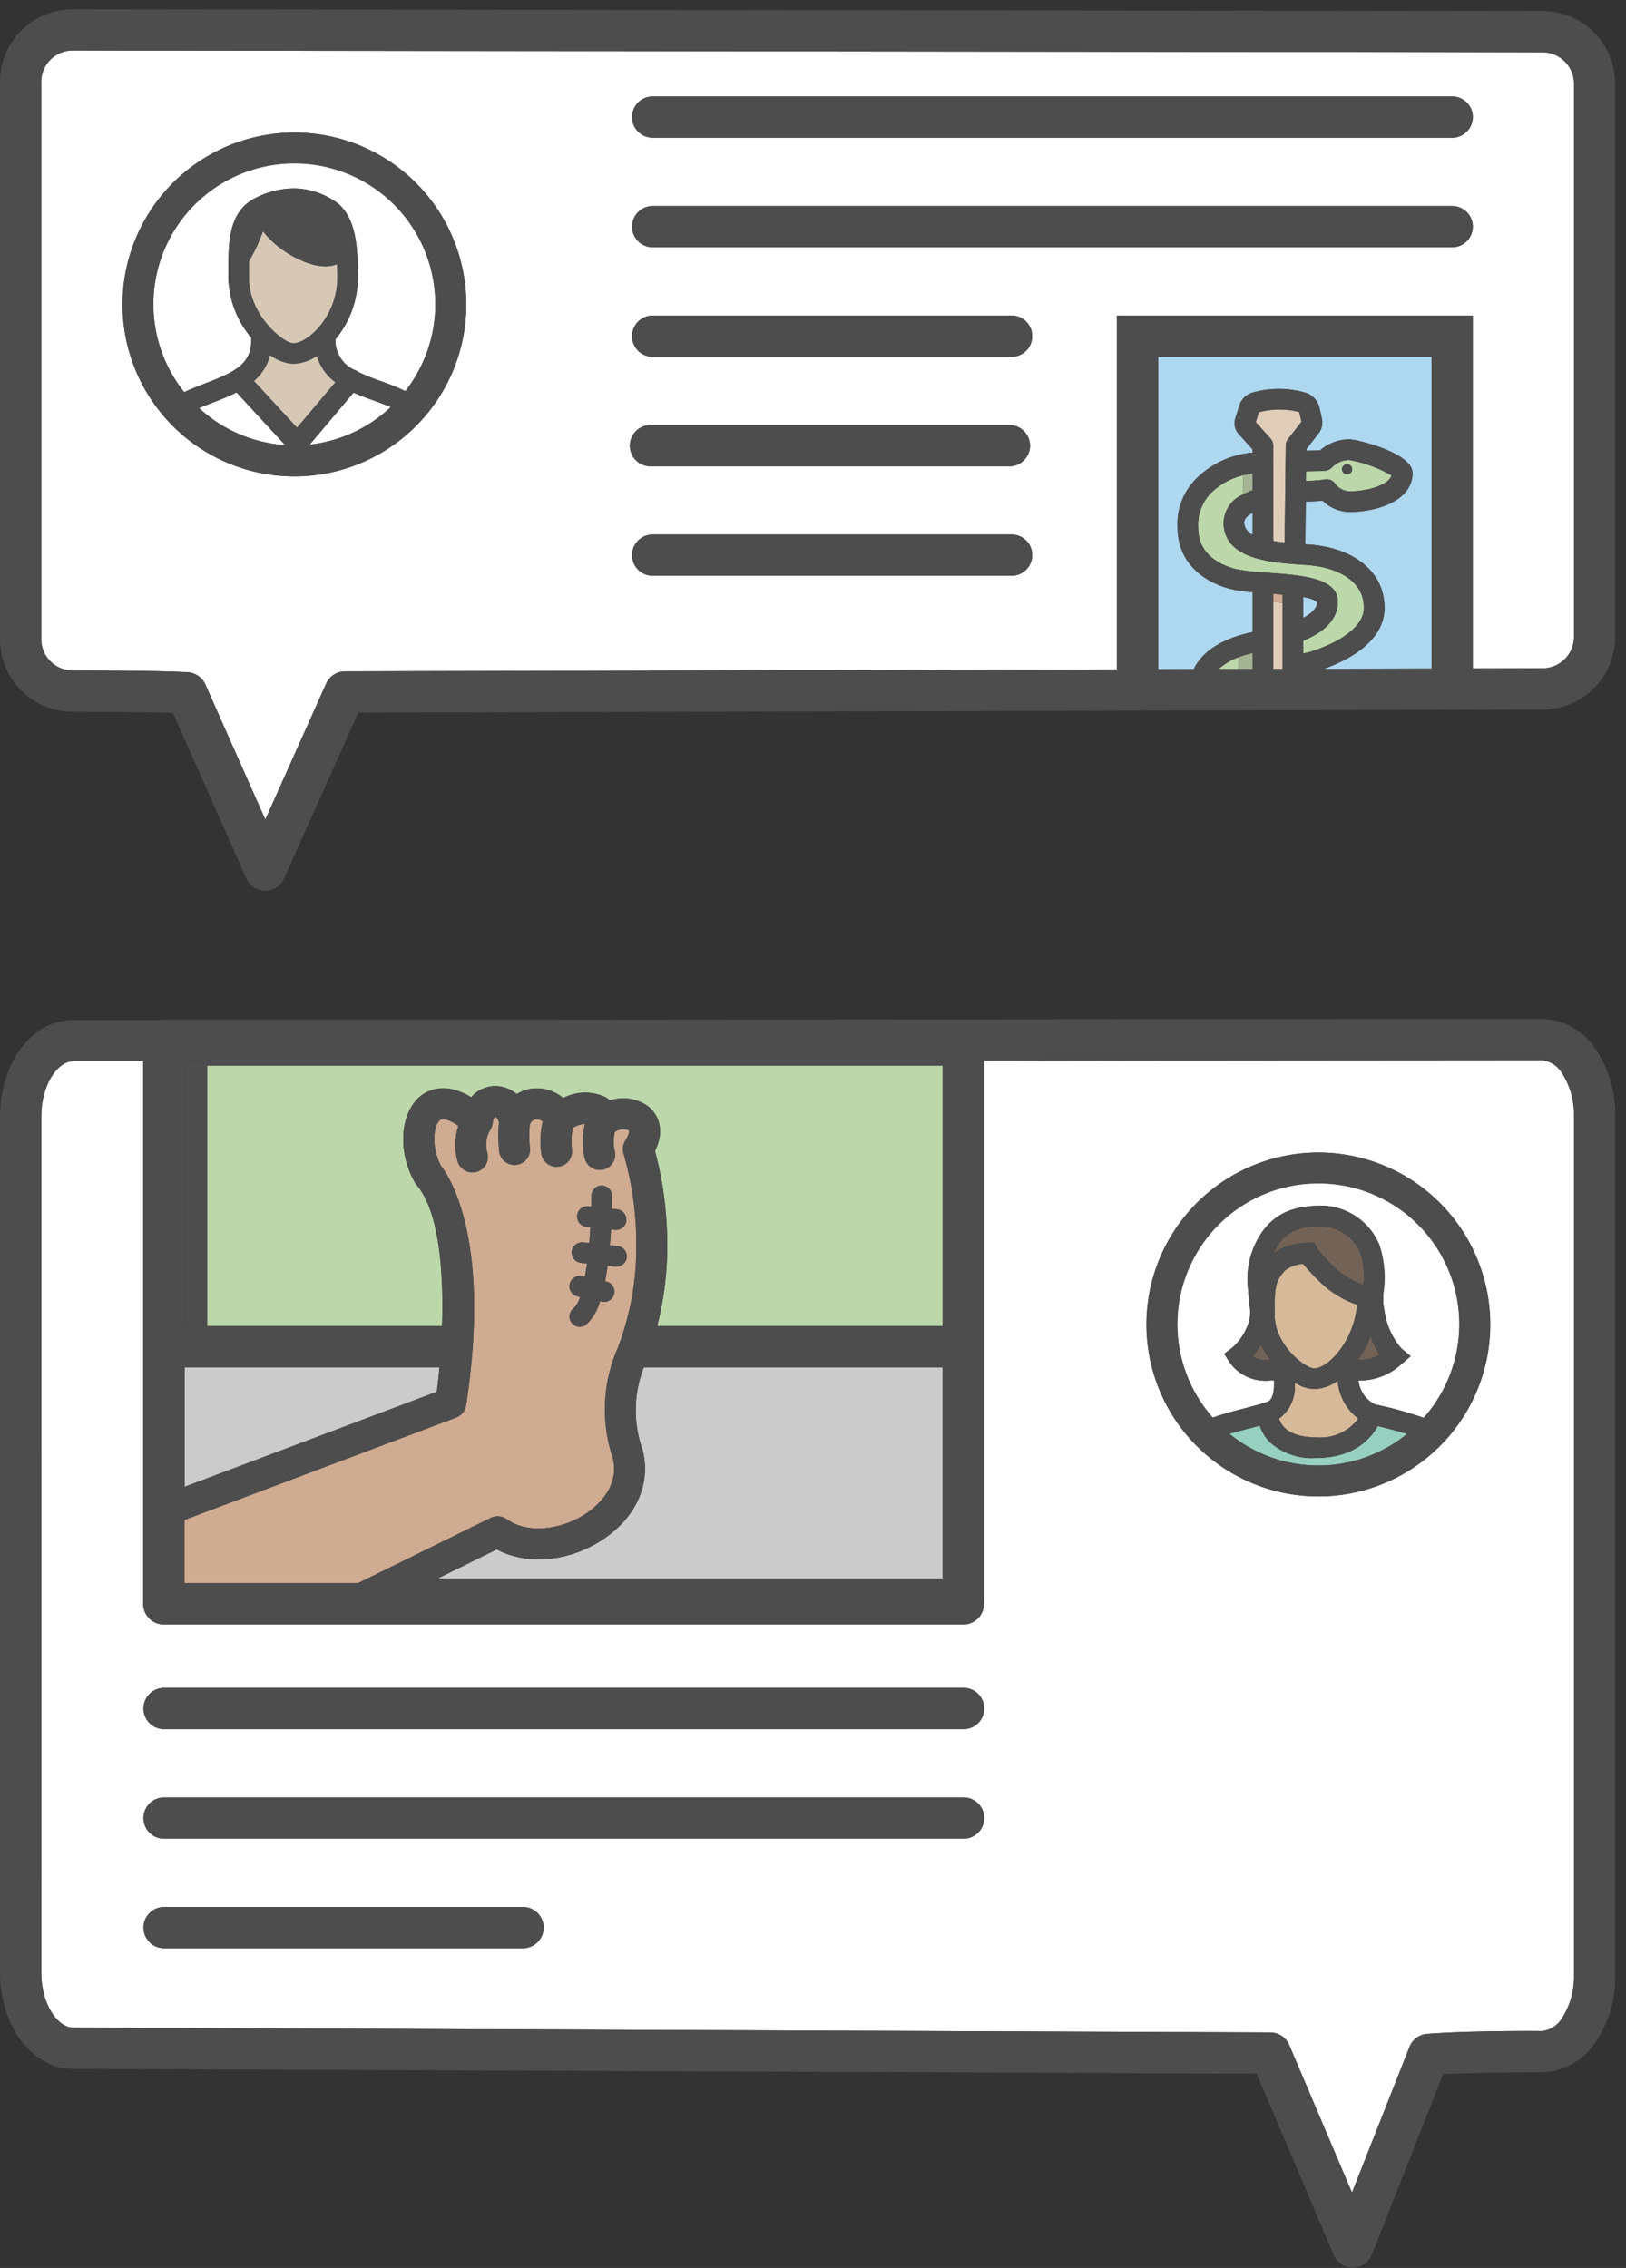 <?xml version="1.0"?>
<svg xmlns="http://www.w3.org/2000/svg" width="71" height="99">
  <rect width="100%" height="100%" fill="#333333" stroke="none"/>
  <g fill="none">
    <path d="M54.263 61.498c.381-.099.742-.191 1.074-.305.267-.092.312-.549.287-.95-.115.019-.232.03-.349.03a1.913 1.913 0 01-1.599-.826l-.221-.351.332-.25c.35-.303.608-.7.744-1.143.068-.243.076-.5.023-.746a26.589 26.589 0 01-.055-.652c-.12-.92.117-1.852.663-2.602.562-.732 1.295-1.053 2.452-1.074a2.773 2.773 0 012.61 1.699c.226.679.288 1.401.184 2.109-.027.263-.012.528.045.786.084.604.339 1.172.734 1.637l.41.34-.405.348a2.69 2.69 0 01-1.874.714c.045.45.32.843.725 1.043.72.15 1.429.345 2.124.585a6.156 6.156 0 10-9.214-.008c.432-.154.875-.272 1.31-.384z" fill="#FFF"/>
    <path d="M3.19 88.51l52.28.21a.9.9 0 01.825.547l2.74 6.444 2.513-6.362a.9.9 0 01.763-.566c1.224-.102 3.406-.135 5.028-.122.368-.046.693-.262.879-.582a3.307 3.307 0 00.51-1.837l.001-37.547a3.307 3.307 0 00-.512-1.836 1.19 1.19 0 00-.88-.583l-24.36.02v23.503a.903.903 0 01-.013.131v.081a.9.9 0 01-.9.9H7.155a.9.9 0 01-.9-.9V46.323h-3.06c-.658 0-1.391.995-1.391 2.42v37.345c-.004 1.425.729 2.419 1.386 2.422zm54.375-38.2a7.506 7.506 0 11-7.505 7.506 7.515 7.515 0 017.505-7.506zm-50.4 23.37h34.91a.9.9 0 110 1.8H7.166a.9.9 0 110-1.8zm0 4.782h34.91a.9.9 0 110 1.8H7.166a.9.9 0 110-1.8zm0 4.781h15.672a.9.9 0 110 1.8H7.167a.9.9 0 110-1.8h-.002zm1.808-66.511c1.26-.483 2.029-.835 1.995-1.925a.457.457 0 01.01-.061 4.185 4.185 0 01-1.004-2.61v-.23c-.003-1.307-.007-2.659 1.17-3.259a3.76 3.76 0 011.658-.424 3.25 3.25 0 012.01.702c.752.7.815 1.918.815 3.211a4.266 4.266 0 01-.982 2.681 1.43 1.43 0 00.804 1.32.45.45 0 01.174.09c.327.155.662.292 1.005.41.364.126.722.272 1.072.436a6.155 6.155 0 10-9.657.045c.304-.142.62-.266.93-.386z" fill="#FFF"/>
    <path fill="#FFF" d="M11.092 16.63l.002.003v-.004zm1.063 2.774c.097.011.195.016.294.023l-.03-.033c-.087.001-.175.006-.264.01z"/>
    <path d="M3.17 29.27a.382.382 0 01.084 0c2.32 0 3.98.025 4.94.076a.9.9 0 01.774.534l2.617 5.895 2.657-5.935a.9.9 0 01.82-.532l33.709-.087V13.774H64.31V29.18l3.053-.007a1.372 1.372 0 001.367-1.37V3.652a1.373 1.373 0 00-1.37-1.37L3.174 2.204c-.756 0-1.371.612-1.373 1.368V27.9c0 .756.612 1.37 1.368 1.37h.001zm41.002-4.137H28.5a.9.9 0 110-1.8h15.672a.9.9 0 110 1.8zM28.5 4.211h34.91a.9.9 0 110 1.8H28.5a.9.9 0 110-1.8zm0 4.782h34.91a.9.9 0 110 1.8H28.5a.9.9 0 110-1.8zm0 4.781h15.672a.9.9 0 110 1.8H28.5a.9.9 0 110-1.8zm-.096 4.782h15.672a.9.9 0 110 1.8H28.404a.9.9 0 110-1.8zm-15.55-12.77a7.506 7.506 0 11-7.505 7.506 7.515 7.515 0 017.505-7.506z" fill="#FFF"/>
    <path d="M19.3 57.887c.077-2.309-.107-4.986-1.105-6.158a.72.72 0 01-.07-.097c-.77-1.32-.665-3.05.23-3.78.303-.246 1.059-.659 2.219.043a1.38 1.38 0 011.022-.484 1.45 1.45 0 01.967.348 1.64 1.64 0 01.706-.24c.478-.048.956.1 1.323.411a2.09 2.09 0 011.845-.039c.07.042.135.09.194.145a1.865 1.865 0 011.66.25c.462.36.757 1.047.31 1.956.347 1.298.526 2.635.533 3.98a13.834 13.834 0 01-.44 3.665h12.47V46.522H8.066v11.365H19.3z" fill="#BCD7AA"/>
    <path d="M26.389 67.158c-1.485 1.018-3.354 1.193-4.697.477L19.121 68.9h22.042v-9.212H28.11a5.175 5.175 0 00-.05 3.603c.369 1.46-.258 2.898-1.671 3.868zm-7.317-6.405c.04-.307.08-.67.117-1.066H8.066V64.9l11.006-4.148z" fill="#CBCBCB"/>
    <path d="M54.332 22.872a.62.62 0 00.363.469v-.954c-.386.208-.373.386-.363.485z" fill="#AED7F0"/>
    <path d="M50.571 29.215l1.557-.004c.374-.783 1.256-1.341 2.567-1.62v-1.738a5.9 5.9 0 01-1.046-.162c-1.417-.409-2.229-1.38-2.229-2.666-.045-.84.29-1.655.913-2.22a3.936 3.936 0 012.362-1.043v-.142l-.608-.675a.697.697 0 01-.147-.666l.18-.583a.859.859 0 01.608-.565 4.17 4.17 0 012.212-.006.9.9 0 01.672.662l.109.476a.784.784 0 01-.148.663l-.53.678v.07c.203 0 .4-.004.602-.013.356-.31.813-.48 1.285-.48.37.01 2.751.601 2.751 1.468 0 1.248-1.633 1.7-2.73 1.7a1.715 1.715 0 01-1.2-.494c-.25.028-.466.033-.677.039l-.056.002-.021 1.865.146.01c2.048.143 3.348 1.25 3.312 2.82-.024 1.089-.968 2.005-2.65 2.61l4.706-.013V15.575h-11.94v13.64z" fill="#AED7F0"/>
    <path d="M56.903 26.07v.906c.31-.166.606-.398.618-.686a1.164 1.164 0 00-.618-.22z" fill="#AED7F0"/>
    <path d="M53.214 29.209h.876c-.002-.17 0-.356.01-.521a2.55 2.55 0 00-.886.52zm6.34-2.642c.03-1.272-1.26-1.816-2.475-1.901l-.16-.011c-1.411-.097-3.346-.229-3.484-1.7a1.376 1.376 0 01.844-1.37c0-.275.007-.586.017-.842a3.032 3.032 0 00-1.398.758c-.4.4-.61.953-.578 1.518 0 .9.53 1.504 1.578 1.806.4.087.808.14 1.218.159l.265.02c1.517.11 3.085.224 3.038 1.325-.02.489-.309 1.154-1.517 1.64v.552c.1-.015.198-.035.295-.062 1.46-.46 2.34-1.167 2.357-1.892zm-1.243-5.437a.814.814 0 00.639.318c.692 0 1.67-.244 1.812-.69a5.54 5.54 0 00-1.857-.678 1.08 1.08 0 00-.743.325.457.457 0 01-.306.145c-.28.016-.548.02-.824.023l-.005.419h.022c.271-.001.542-.022.81-.063a.45.45 0 01.452.2zm.503-.862a.218.218 0 11-.154.063.218.218 0 01.155-.063z" fill="#BCD7AA"/>
    <path d="M54.09 29.205h.605v-.7a5.058 5.058 0 00-.596.18 14.9 14.9 0 00-.009.52zm.605-7.805v-.732a4.04 4.04 0 00-.398.075c-.01.255-.02.567-.018.841a3.3 3.3 0 01.416-.183z" fill="#A4B494"/>
    <path d="M55.6 20.145c0 .01-.005.018-.005.028v3.443c.162.027.33.05.501.068l.05-4.244a.45.45 0 01.095-.27l.59-.756-.097-.426a3.44 3.44 0 00-1.767.01l-.132.433.645.715a.45.45 0 01.115.301v.685c0 .003.004.008.004.013zm-.005 9.057h.407v-2.877a7.97 7.97 0 00-.407-.054v2.931z" fill="#DFCDB9"/>
    <path d="M55.595 26.27c.131.014.273.033.407.054v-.368c-.142-.013-.28-.024-.407-.034v.349z" fill="#CFAB92"/>
    <path d="M55.595 20.13v.043c0-.01.005-.018.004-.028 0-.01-.003-.01-.004-.015zm3.22.573a.218.218 0 100-.435.218.218 0 000 .435z" fill="#4D4D4D"/>
    <path d="M3.169 31.07h.003c1.885.011 3.394.016 4.377.05l3.21 7.229a.9.9 0 001.643.003l3.245-7.246 51.719-.132a3.176 3.176 0 003.162-3.17V3.654A3.176 3.176 0 0067.362.481L3.176.405h-.004A3.171 3.171 0 000 3.573V27.9a3.17 3.17 0 003.168 3.17zm51.525-1.865h-1.481c.256-.233.558-.41.885-.523.195-.073.394-.133.596-.18v.703zM56 26.325v2.877h-.407V25.92c.126.01.265.021.407.035v.37zm.9 2.196v-.552c1.208-.485 1.497-1.15 1.518-1.64.045-1.099-1.522-1.215-3.039-1.325l-.265-.02a7.225 7.225 0 01-1.218-.158c-1.048-.302-1.578-.908-1.578-1.806a1.984 1.984 0 01.578-1.518c.39-.372.873-.634 1.398-.758.124-.03.256-.055.399-.075v.733a3.3 3.3 0 00-.416.183c-.548.228-.888.78-.844 1.372.138 1.47 2.073 1.602 3.484 1.699l.16.01c1.215.086 2.504.63 2.475 1.902-.016.724-.897 1.431-2.356 1.89a2.371 2.371 0 01-.294.063H56.9zm0-1.544v-.906c.223.013.438.09.618.22-.009.287-.306.519-.616.685H56.9zm-2.207-4.59v.953a.62.62 0 01-.364-.469c-.008-.098-.02-.276.365-.483l-.001-.001zm.784-3.244l-.644-.715.132-.432a3.44 3.44 0 011.767-.01l.097.425-.59.756a.45.45 0 00-.096.27l-.05 4.245a8.456 8.456 0 01-.5-.069v-4.17a.45.45 0 00-.114-.299h-.002zm7.03 10.04l-4.705.013c1.681-.604 2.625-1.52 2.65-2.61.036-1.57-1.265-2.676-3.312-2.82l-.147-.01.021-1.864.056-.003c.211-.005.428-.01.678-.039.32.316.75.494 1.2.495 1.097 0 2.73-.453 2.73-1.7 0-.867-2.382-1.458-2.752-1.468a1.952 1.952 0 00-1.285.48c-.2.008-.399.012-.6.013v-.07l.529-.679a.784.784 0 00.147-.662l-.109-.476a.9.9 0 00-.672-.662 4.17 4.17 0 00-2.212.006.859.859 0 00-.608.565l-.18.582a.697.697 0 00.148.666l.608.675v.144A3.936 3.936 0 0052.33 20.8a2.794 2.794 0 00-.913 2.22c0 1.286.813 2.258 2.229 2.666a5.9 5.9 0 001.047.163v1.738c-1.312.28-2.193.838-2.568 1.62l-1.557.004V15.575h11.94v13.609zm-5.482-8.192l.005-.42c.276-.002.544-.006.823-.022a.457.457 0 00.307-.145c.196-.2.462-.317.743-.325a5.54 5.54 0 011.857.679c-.142.445-1.12.689-1.812.689a.814.814 0 01-.64-.319.45.45 0 00-.45-.2 5.422 5.422 0 01-.81.062h-.023zM1.8 3.573c0-.756.614-1.37 1.37-1.37l64.188.08a1.373 1.373 0 011.37 1.37v24.15a1.372 1.372 0 01-1.368 1.37l-3.053.007V13.775H48.771V29.22l-33.71.086a.9.9 0 00-.819.532l-2.657 5.936-2.617-5.895a.9.9 0 00-.775-.534c-.958-.051-2.62-.077-4.939-.077a.382.382 0 00-.085 0A1.37 1.37 0 011.8 27.9V3.573z" fill="#4D4D4D"/>
    <path d="M15.438 17.141l-1.915 2.268a6.131 6.131 0 003.54-1.638 13.98 13.98 0 00-.74-.286 12.948 12.948 0 01-.885-.344zm-5.108-.01a10.9 10.9 0 01-1.036.441 21.05 21.05 0 00-.603.242 6.126 6.126 0 003.463 1.59c.09-.005.177-.008.263-.01l-2.088-2.262zm3.51-1.591c-.308.21-.668.329-1.04.343a1.894 1.894 0 01-1.007-.385 2.16 2.16 0 01-.7 1.13v.005l1.878 2.034 1.673-1.98a2.166 2.166 0 01-.804-1.147z" fill="#FFF"/>
    <path d="M13.84 15.54c-.308.21-.668.329-1.04.343a1.894 1.894 0 01-1.007-.385 2.16 2.16 0 01-.7 1.13v.005l1.878 2.034 1.673-1.98a2.166 2.166 0 01-.804-1.147z" fill="#C6B198" opacity=".7"/>
    <path d="M12.8 14.985c.659 0 1.926-1.201 1.926-2.845 0-.207-.003-.41-.01-.61-.869.406-2.544-.491-3.23-1.432-.162.453-.367.89-.61 1.305 0 .16-.003.327-.002.506v.232c0 1.632 1.524 2.844 1.926 2.844z" fill="#FFF"/>
    <path d="M12.8 14.985c.659 0 1.926-1.201 1.926-2.845 0-.207-.003-.41-.01-.61-.869.406-2.544-.491-3.23-1.432-.162.453-.367.89-.61 1.305 0 .16-.003.327-.002.506v.232c0 1.632 1.524 2.844 1.926 2.844z" fill="#C6B198" opacity=".7"/>
    <path d="M15.448 16.138c.054.031.116.06.175.09a.45.45 0 00-.175-.09z" fill="#4D4D4D"/>
    <path d="M12.854 20.797a7.506 7.506 0 10-7.505-7.505 7.515 7.515 0 007.505 7.505zm-.699-1.393a6.126 6.126 0 01-3.462-1.59c.198-.084.401-.164.603-.242a10.9 10.9 0 001.035-.44l2.089 2.263.03.033c-.1-.008-.198-.013-.295-.024zm-1.06-2.77l-.003-.003a2.16 2.16 0 00.7-1.13c.29.222.64.356 1.006.384a1.984 1.984 0 001.04-.343c.135.46.418.863.805 1.145l-1.673 1.98-1.876-2.034zm-.22-4.496v-.233c0-.18 0-.345.002-.506.243-.415.447-.852.61-1.305.685.94 2.36 1.839 3.23 1.433.006.2.009.402.01.609 0 1.644-1.268 2.845-1.927 2.845-.402.004-1.926-1.208-1.926-2.843zm2.648 7.271l1.915-2.268c.29.13.592.238.885.344.25.09.498.184.74.286a6.131 6.131 0 01-3.54 1.638zm-.669-12.273a6.146 6.146 0 014.846 9.938c-.35-.164-.708-.31-1.072-.437a9.334 9.334 0 01-1.005-.41c-.059-.029-.12-.058-.175-.09a1.43 1.43 0 01-.804-1.319 4.266 4.266 0 00.982-2.68c0-1.294-.063-2.512-.815-3.211a3.25 3.25 0 00-2.01-.703 3.76 3.76 0 00-1.658.425c-1.176.6-1.173 1.951-1.17 3.258v.23c.026.96.38 1.881 1.004 2.61a.457.457 0 00-.01.062c.034 1.09-.736 1.44-1.995 1.924-.31.12-.626.245-.93.388a6.147 6.147 0 014.811-9.984h.001zM8.053 46.522h1v11.365h-1zm.013 13.165h-.013v5.219l.013-.005zm-.9 15.793h34.909a.9.9 0 100-1.8H7.166a.9.9 0 100 1.8zm0 4.783h34.909a.9.9 0 100-1.8H7.166a.9.9 0 100 1.8zm0 4.782h15.672a.9.9 0 100-1.8H7.166a.9.9 0 100 1.8zM28.5 6.011h34.91a.9.9 0 100-1.8H28.5a.9.9 0 100 1.8zm0 4.782h34.91a.9.9 0 100-1.8H28.5a.9.9 0 100 1.8zm0 4.782h15.672a.9.9 0 100-1.8H28.5a.9.9 0 100 1.8zm-.096 4.781h15.672a.9.9 0 100-1.8H28.404a.9.9 0 100 1.8zm15.768 2.977H28.5a.9.9 0 100 1.8h15.672a.9.9 0 100-1.8z" fill="#4D4D4D"/>
    <path d="M57.478 63.643a2.748 2.748 0 01-2.03-.691 1.82 1.82 0 01-.44-.72c-.173.048-.348.093-.52.138-.27.069-.54.139-.806.218a6.134 6.134 0 007.756.007 18.28 18.28 0 00-1.278-.343c-.292.527-1.024 1.391-2.681 1.391z" fill="#98D0C0"/>
    <path d="M57.666 53.529h-.036c-.887.015-1.362.21-1.755.72a2.25 2.25 0 00-.264.45 2.638 2.638 0 011.503-.445h.284l.125.248c.277.353.586.68.923.975.32.269.688.475 1.085.609a3.277 3.277 0 00-.131-1.395 1.907 1.907 0 00-1.734-1.162zm-2.97 5.681c.227.138.496.191.758.148a3.895 3.895 0 01-.39-.656c-.106.18-.23.35-.368.508zm5.542-.08a3.828 3.828 0 01-.39-.787c-.14.361-.323.703-.545 1.02.328.017.653-.064.935-.233z" fill="#736357"/>
    <path d="M55.852 61.926c.085.291.405.817 1.627.817a2.052 2.052 0 001.831-.819 2.303 2.303 0 01-.9-1.651 1.85 1.85 0 01-1.029.362 1.746 1.746 0 01-.85-.279 1.716 1.716 0 01-.679 1.57zm1.528-2.191c.566 0 1.585-1.025 1.831-2.44l.017-.096c.012-.067.029-.161.039-.242a4.28 4.28 0 01-1.406-.794 9.34 9.34 0 01-.963-.993c-.29.016-.568.119-.797.297-.43.486-.444.75-.444 1.922 0 1.349 1.363 2.346 1.723 2.346z" fill="#D6B999"/>
    <path d="M21.43 66.26a.675.675 0 01.688.056c1.005.712 2.524.405 3.507-.27.446-.306 1.447-1.152 1.13-2.405a6.679 6.679 0 01.217-4.793c.566-1.477.841-3.049.81-4.63a13.923 13.923 0 00-.555-3.854.675.675 0 01.074-.564c.171-.27.175-.418.166-.444a.375.375 0 00-.214-.06.675.675 0 00-.405.114c-.064.25-.072.512-.023.767a.675.675 0 11-1.277.44 2.98 2.98 0 010-1.565 1.416 1.416 0 00-.528.173c-.073.306-.09.623-.05.935a.675.675 0 01-1.332.216 3.905 3.905 0 01.058-1.423.442.442 0 00-.294-.09.323.323 0 00-.27.233c-.035.338-.032.68.007 1.017a.675.675 0 01-1.342.146 6.04 6.04 0 01-.01-1.269c-.039-.164-.128-.225-.16-.228-.05 0-.099.105-.111.242 0 .006-.003.01-.004.016a.64.64 0 01-.095.282 1.28 1.28 0 00-.149.993.675.675 0 01-1.279.431 2.646 2.646 0 01.027-1.58c-.405-.285-.692-.341-.81-.245-.294.239-.378 1.224.06 2.011.378.487 2.185 3.243 1.084 10.437a.675.675 0 01-.429.53L8.051 66.35v2.763h7.573l5.806-2.854zm3.792-9.672a.45.45 0 11.191-.88l.128.029c.033-.184.064-.38.09-.585l-.27-.03a.45.45 0 01.097-.893l.273.03c.02-.225.036-.457.05-.69l-.18-.02a.45.45 0 11.097-.895l.121.014c.004-.157.006-.313.007-.466a.45.45 0 01.9 0c0 .147 0 .34-.008.562l.233.025a.45.45 0 11-.098.895l-.171-.018c-.013.222-.028.45-.05.69l.336.036a.45.45 0 01-.097.895l-.338-.037c-.032.23-.07.458-.113.678l.07.016a.45.45 0 01-.192.878l-.1-.022c-.101.394-.312.75-.61 1.028a.45.45 0 01-.54-.72 1.1 1.1 0 00.28-.5l-.106-.02z" fill="#CFAB92"/>
    <path d="M24.958 57.74a.45.45 0 00.63.09c.298-.277.509-.633.61-1.027l.1.022a.45.45 0 00.192-.879l-.07-.015c.045-.22.08-.45.113-.679l.338.037a.45.45 0 00.097-.893l-.336-.037c.02-.238.036-.468.049-.69l.17.019a.45.45 0 00.098-.895l-.232-.025c.005-.225.007-.415.008-.562a.45.45 0 00-.9 0c0 .153-.003.309-.007.465l-.12-.013a.45.45 0 10-.098.895l.18.02c-.013.232-.03.463-.05.69l-.273-.03a.445.445 0 00-.495.398.45.45 0 00.398.495l.27.03a19.38 19.38 0 01-.09.584l-.128-.028a.45.45 0 10-.191.88l.104.022a1.1 1.1 0 01-.28.5.45.45 0 00-.087.626z" fill="#4D4D4D"/>
    <path d="M3.183 90.31l51.688.207 3.368 7.92a.9.9 0 00.828.548h.012a.9.9 0 00.825-.57l3.11-7.875c.976-.053 2.471-.077 4.324-.079A2.907 2.907 0 0069.7 89.1a5.077 5.077 0 00.83-2.859V48.695a5.071 5.071 0 00-.831-2.859 2.907 2.907 0 00-2.361-1.36l-43.71.034H7.166a.911.911 0 00-.127.013l-3.848.003c-1.789 0-3.19 1.855-3.19 4.219V86.09C0 88.45 1.4 90.302 3.183 90.31zm4.872-43.788h33.11v11.365H28.693c.31-1.197.458-2.43.44-3.666a15.666 15.666 0 00-.534-3.98c.45-.908.153-1.597-.31-1.956a1.865 1.865 0 00-1.659-.25 1.17 1.17 0 00-.194-.144 2.09 2.09 0 00-1.845.039 1.774 1.774 0 00-1.323-.412 1.64 1.64 0 00-.706.24 1.448 1.448 0 00-.967-.347 1.383 1.383 0 00-1.022.483c-1.16-.701-1.916-.288-2.218-.042-.896.73-1.002 2.46-.23 3.78a.72.72 0 00.069.096c.998 1.17 1.182 3.85 1.106 6.158H8.055V46.522zM28.062 63.29a5.175 5.175 0 01.05-3.603h13.053v9.212H19.121l2.571-1.264c1.343.716 3.212.54 4.697-.477 1.413-.97 2.04-2.409 1.67-3.868h.003zM8.055 59.687h11.136c-.036.396-.077.759-.117 1.066L8.068 64.901l-.013.005v-5.22zm0 6.66l11.87-4.473a.675.675 0 00.429-.53c1.1-7.194-.706-9.95-1.085-10.436-.437-.787-.353-1.773-.059-2.011.118-.097.405-.04.81.245a2.646 2.646 0 00-.027 1.58.675.675 0 101.28-.432 1.28 1.28 0 01.148-.992.687.687 0 00.095-.283c0-.005.003-.01.004-.016.012-.135.06-.24.112-.242.03 0 .12.065.159.229a6.04 6.04 0 00.01 1.268.675.675 0 001.342-.146 4.642 4.642 0 01-.007-1.016.323.323 0 01.27-.233.442.442 0 01.294.09 3.905 3.905 0 00-.058 1.422.675.675 0 101.333-.216 2.575 2.575 0 01.05-.934c.162-.092.342-.151.527-.173a2.98 2.98 0 000 1.564.675.675 0 101.277-.44 1.755 1.755 0 01.023-.767.68.68 0 01.405-.114c.076-.002.15.02.214.061.009.025.005.172-.166.443a.675.675 0 00-.074.564c.365 1.253.552 2.55.555 3.855a12.259 12.259 0 01-.81 4.63 6.679 6.679 0 00-.216 4.793c.315 1.253-.685 2.099-1.131 2.404-.983.675-2.502.983-3.507.27a.675.675 0 00-.688-.055l-5.805 2.85-7.574.001v-2.76zM1.8 48.745c0-1.425.734-2.418 1.391-2.42h3.06v23.689a.9.9 0 00.9.9h34.91a.9.9 0 00.9-.9v-.084a.903.903 0 00.014-.131V46.295l24.36-.019c.368.047.694.262.88.583.347.549.525 1.187.512 1.836v37.547a3.307 3.307 0 01-.511 1.837c-.186.32-.511.536-.879.582-1.623-.011-3.804.02-5.028.122a.9.9 0 00-.763.566l-2.512 6.362-2.74-6.444a.9.9 0 00-.826-.548l-52.28-.21c-.657-.002-1.389-.996-1.389-2.419L1.8 48.745z" fill="#4D4D4D"/>
    <path d="M57.565 65.322a7.506 7.506 0 10-7.505-7.505 7.515 7.515 0 007.505 7.505zm0-1.35a6.123 6.123 0 01-3.883-1.385c.266-.079.538-.149.806-.218.172-.045.347-.09.52-.138.09.272.24.518.44.72a2.748 2.748 0 002.03.692c1.658 0 2.39-.864 2.682-1.392.353.081.82.2 1.279.343a6.125 6.125 0 01-3.874 1.378zm-1.035-3.616c.255.165.548.262.85.28a1.85 1.85 0 001.03-.363c.05.653.378 1.254.9 1.651a2.052 2.052 0 01-1.832.819c-1.22 0-1.542-.526-1.627-.817.49-.365.748-.963.678-1.57h.001zm2.774-.994a4.78 4.78 0 00.544-1.02c.1.277.23.54.39.787-.28.17-.607.25-.935.233zm.23-3.272a3.358 3.358 0 01-1.085-.608 7.225 7.225 0 01-.924-.975l-.124-.248h-.284a2.638 2.638 0 00-1.503.444c.07-.16.158-.31.263-.45.392-.51.867-.705 1.755-.72h.036a1.91 1.91 0 011.732 1.162c.144.45.19.926.132 1.395h.001zm-3.432-.623c.23-.178.507-.281.797-.297.296.355.618.687.963.993a4.28 4.28 0 001.406.794c-.01.081-.027.175-.039.242l-.017.095c-.246 1.416-1.265 2.441-1.832 2.441-.36 0-1.722-.997-1.722-2.346-.001-1.171.014-1.436.443-1.922h.001zm1.464-3.806A6.145 6.145 0 0162.17 61.89a17.214 17.214 0 00-2.124-.585 1.307 1.307 0 01-.724-1.043 2.69 2.69 0 001.874-.714l.405-.347-.41-.34a3.205 3.205 0 01-.735-1.638 2.475 2.475 0 01-.045-.786 4.567 4.567 0 00-.183-2.109 2.773 2.773 0 00-2.61-1.698c-1.157.02-1.89.341-2.452 1.074a3.621 3.621 0 00-.663 2.602c.02.274.038.484.054.652.054.246.046.502-.023.745a2.46 2.46 0 01-.744 1.144l-.332.25.222.35a1.91 1.91 0 001.599.827c.117-.001.234-.012.35-.031.023.402-.021.858-.289.95-.331.114-.692.207-1.073.305-.436.112-.878.23-1.308.384a6.146 6.146 0 014.607-10.221l.001.001zm-2.11 7.695a1.107 1.107 0 01-.759-.148c.138-.157.261-.327.369-.507.107.23.238.451.388.657l.001-.002z" fill="#4D4D4D"/>
  </g>
</svg>

